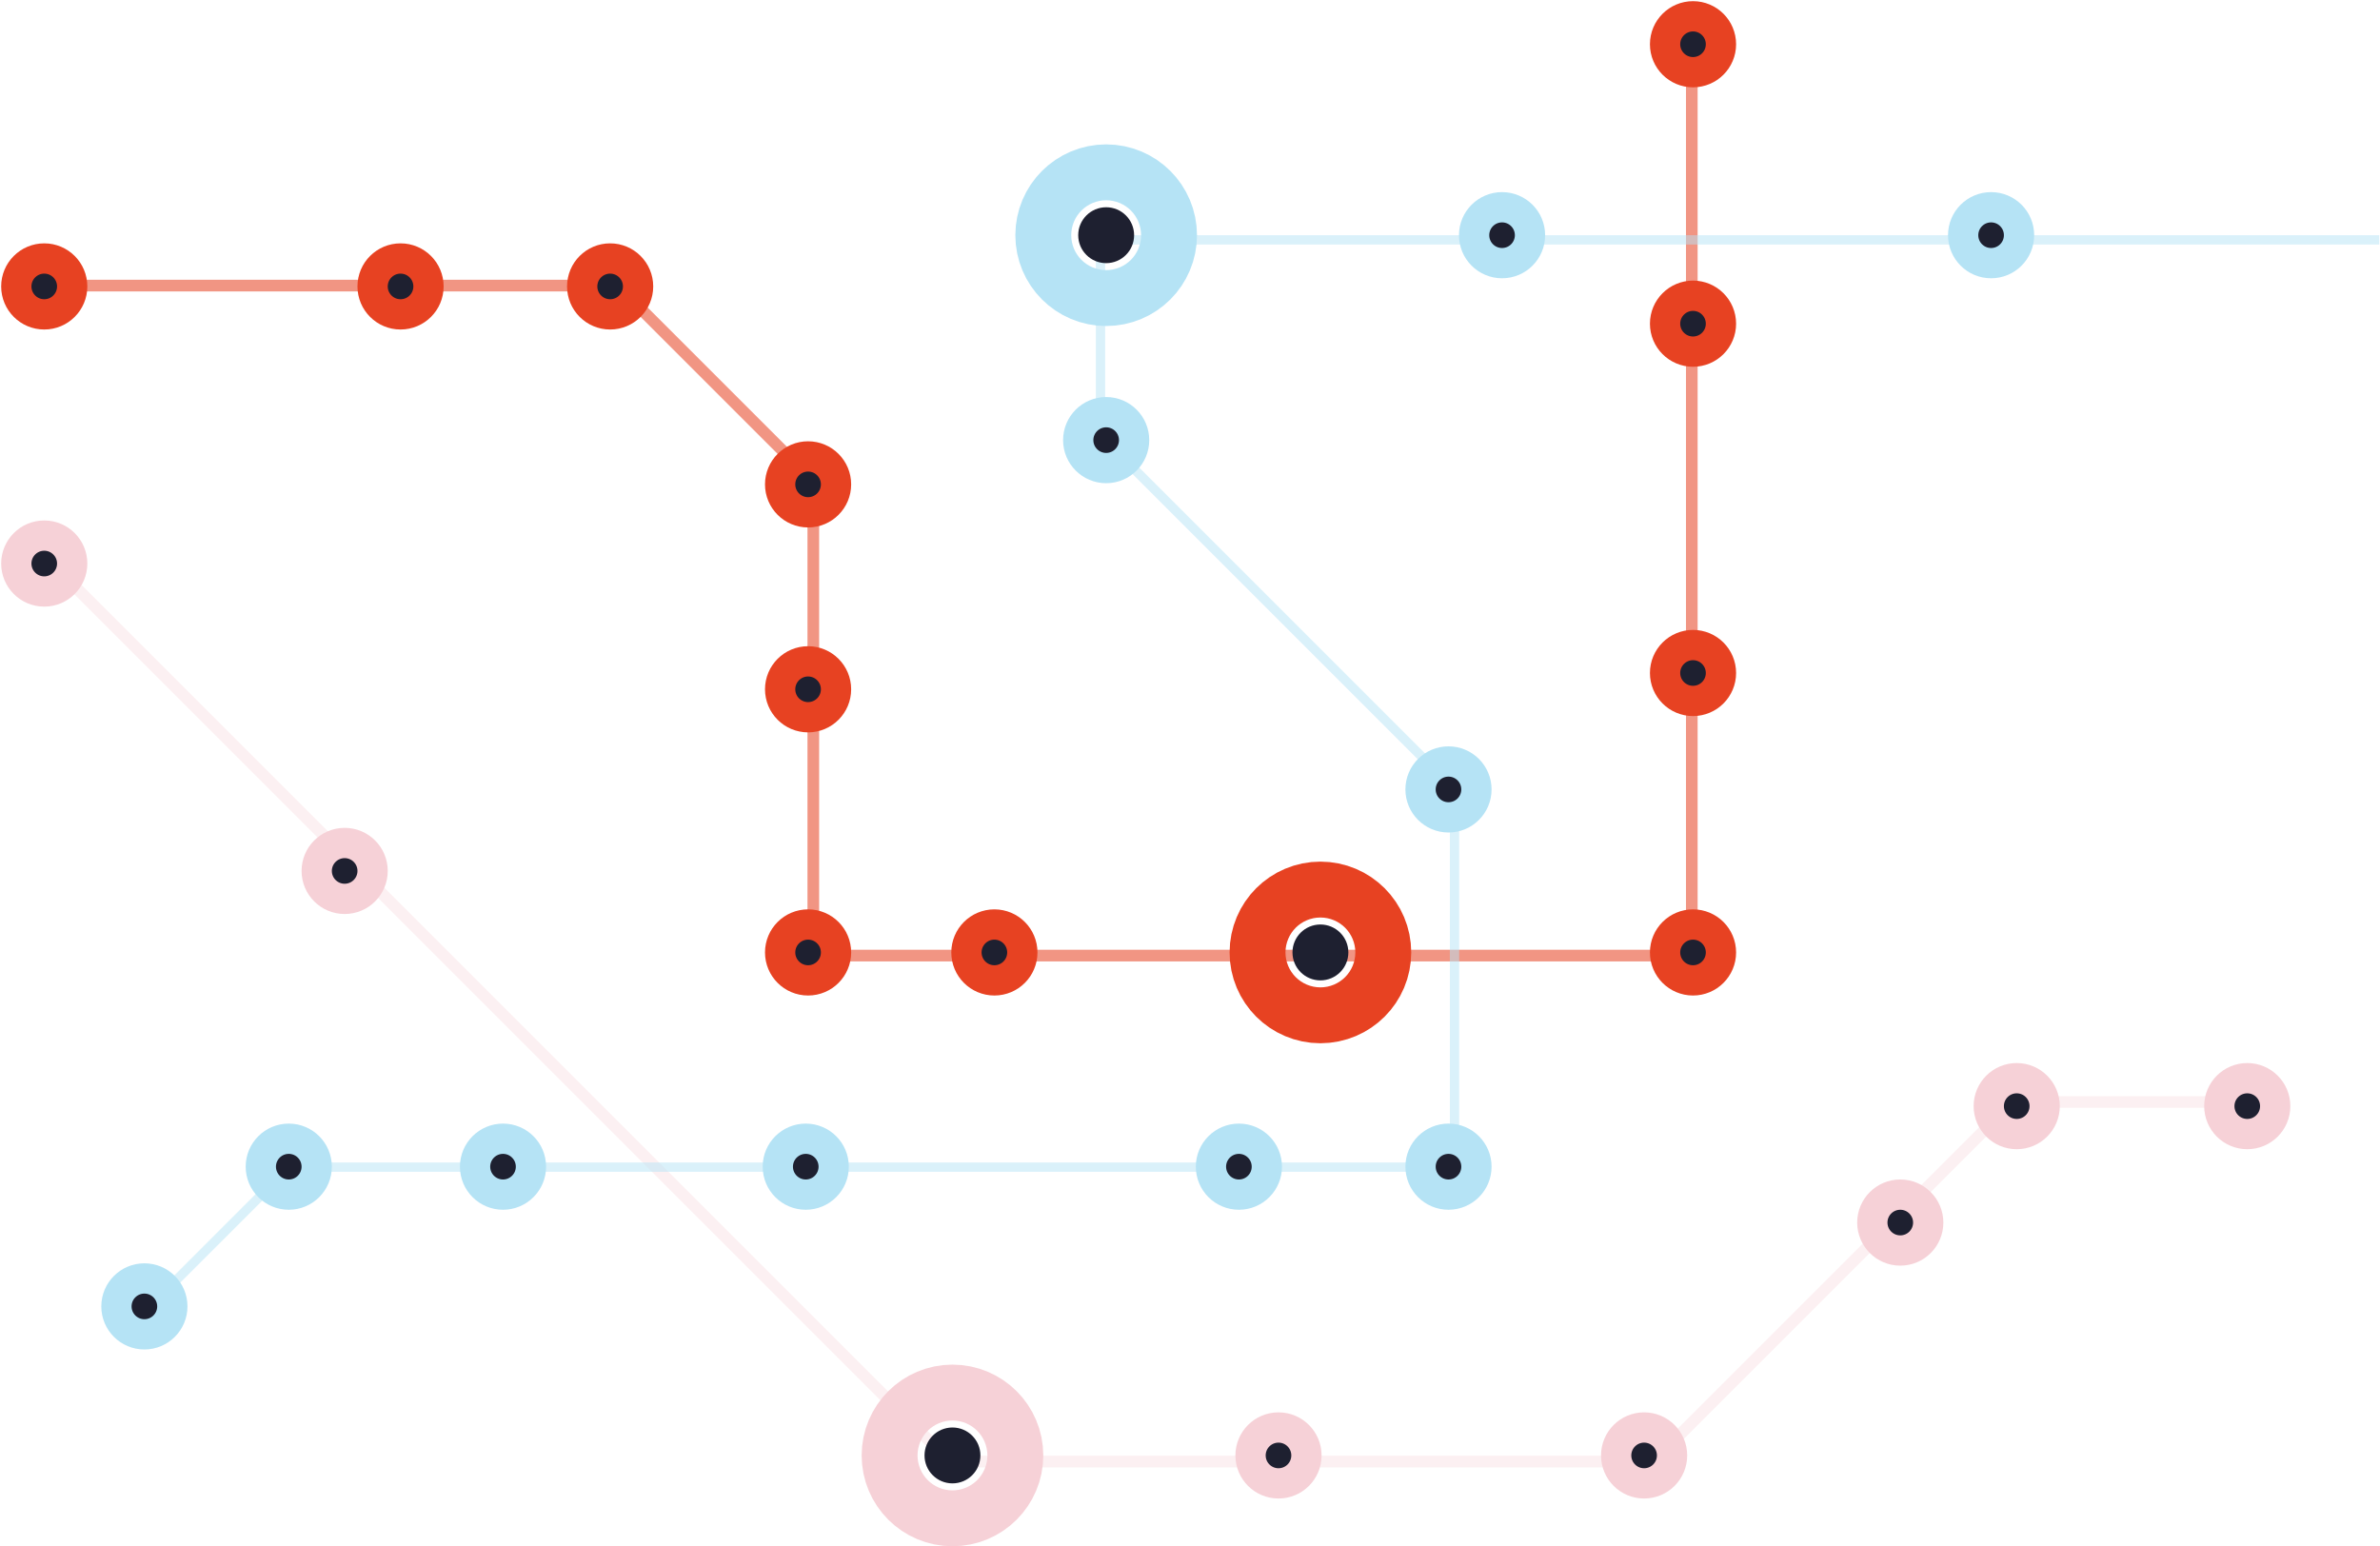 <?xml version="1.0" encoding="UTF-8" standalone="no"?>
<svg width="1022px" height="664px" viewBox="0 0 1022 664" version="1.1" xmlns="http://www.w3.org/2000/svg" xmlns:xlink="http://www.w3.org/1999/xlink" xmlns:sketch="http://www.bohemiancoding.com/sketch/ns">
    <!-- Generator: Sketch 3.0.3 (7891) - http://www.bohemiancoding.com/sketch -->
    <title>nework-minus-career</title>
    <desc>Created with Sketch.</desc>
    <defs></defs>
    <g id="Page-1" stroke="none" stroke-width="1" fill="none" fill-rule="evenodd" sketch:type="MSPage">
        <g id="nework-minus-career" sketch:type="MSLayerGroup" transform="translate(7, 7)">
            <path d="M24.312,115.641 L172.812,115.641 L258.175,115.641 L342.243,199.708 L342.243,269.715 L342.243,403.349 L428.164,403.349 L551.776,403.349 L719.477,403.349 L719.477,316.826 L719.477,175.468 L719.477,23.888" id="Path-1" stroke-opacity="0.559" stroke="#E74222" stroke-width="5" sketch:type="MSShapeGroup"></path>
            <circle id="Oval-13" stroke="#E74222" stroke-width="13" fill="#1E2030" sketch:type="MSShapeGroup" cx="12" cy="116" r="12"></circle>
            <circle id="Oval-14" stroke="#E74222" stroke-width="13" fill="#1E2030" sketch:type="MSShapeGroup" cx="165" cy="116" r="12"></circle>
            <circle id="Oval-15" stroke="#E74222" stroke-width="13" fill="#1E2030" sketch:type="MSShapeGroup" cx="255" cy="116" r="12"></circle>
            <circle id="Oval-16" stroke="#E74222" stroke-width="13" fill="#1E2030" sketch:type="MSShapeGroup" cx="340" cy="201" r="12"></circle>
            <circle id="Oval-17" stroke="#E74222" stroke-width="13" fill="#1E2030" sketch:type="MSShapeGroup" cx="340" cy="289" r="12"></circle>
            <circle id="Oval-18" stroke="#E74222" stroke-width="13" fill="#1E2030" sketch:type="MSShapeGroup" cx="340" cy="402" r="12"></circle>
            <circle id="Oval-19" stroke="#E74222" stroke-width="13" fill="#1E2030" sketch:type="MSShapeGroup" cx="420" cy="402" r="12"></circle>
            <circle id="Oval-20" stroke="#E74222" stroke-width="54" fill="#1E2030" sketch:type="MSShapeGroup" cx="560" cy="402" r="12"></circle>
            <circle id="Oval-21" stroke="#E74222" stroke-width="13" fill="#1E2030" sketch:type="MSShapeGroup" cx="720" cy="402" r="12"></circle>
            <circle id="Oval-22" stroke="#E74222" stroke-width="13" fill="#1E2030" sketch:type="MSShapeGroup" cx="720" cy="282" r="12"></circle>
            <circle id="Oval-23" stroke="#E74222" stroke-width="13" fill="#1E2030" sketch:type="MSShapeGroup" cx="720" cy="132" r="12"></circle>
            <circle id="Oval-24" stroke="#E74222" stroke-width="13" fill="#1E2030" sketch:type="MSShapeGroup" cx="720" cy="12" r="12"></circle>
            <path d="M14.893,234.591 L400.922,620.62 L702.845,620.62 L857.256,466.209 L965.018,466.209" id="Path-2" stroke="#F6D1D7" stroke-width="5" opacity="0.309" sketch:type="MSShapeGroup"></path>
            <circle id="Oval-25" stroke="#F6D1D7" stroke-width="13" fill="#1E2030" sketch:type="MSShapeGroup" cx="12" cy="235" r="12"></circle>
            <circle id="Oval-26" stroke="#F6D1D7" stroke-width="13" fill="#1E2030" sketch:type="MSShapeGroup" cx="141" cy="367" r="12"></circle>
            <circle id="Oval-27" stroke="#F6D1D7" stroke-width="54" fill="#1E2030" sketch:type="MSShapeGroup" cx="402" cy="618" r="12"></circle>
            <circle id="Oval-28" stroke="#F6D1D7" stroke-width="13" fill="#1E2030" sketch:type="MSShapeGroup" cx="542" cy="618" r="12"></circle>
            <circle id="Oval-29" stroke="#F6D1D7" stroke-width="13" fill="#1E2030" sketch:type="MSShapeGroup" cx="699" cy="618" r="12"></circle>
            <circle id="Oval-30" stroke="#F6D1D7" stroke-width="13" fill="#1E2030" sketch:type="MSShapeGroup" cx="809" cy="518" r="12"></circle>
            <circle id="Oval-31" stroke="#F6D1D7" stroke-width="13" fill="#1E2030" sketch:type="MSShapeGroup" cx="859" cy="468" r="12"></circle>
            <circle id="Oval-32" stroke="#F6D1D7" stroke-width="13" fill="#1E2030" sketch:type="MSShapeGroup" cx="958" cy="468" r="12"></circle>
            <path d="M52.799,558.584 L117.183,494.2 L617.589,494.2 L617.589,331.991 L465.569,179.971 L465.569,96.013 L1014.677,96.013" id="Path-3" stroke="#B5E3F5" stroke-width="4" opacity="0.501" sketch:type="MSShapeGroup"></path>
            <circle id="Oval-33" stroke="#B5E3F5" stroke-width="13" fill="#1E2030" sketch:type="MSShapeGroup" cx="468" cy="182" r="12"></circle>
            <circle id="Oval-37" stroke="#B5E3F5" stroke-width="13" fill="#1E2030" sketch:type="MSShapeGroup" cx="615" cy="332" r="12"></circle>
            <circle id="Oval-38" stroke="#B5E3F5" stroke-width="13" fill="#1E2030" sketch:type="MSShapeGroup" cx="615" cy="494" r="12"></circle>
            <circle id="Oval-39" stroke="#B5E3F5" stroke-width="13" fill="#1E2030" sketch:type="MSShapeGroup" cx="525" cy="494" r="12"></circle>
            <circle id="Oval-40" stroke="#B5E3F5" stroke-width="13" fill="#1E2030" sketch:type="MSShapeGroup" cx="339" cy="494" r="12"></circle>
            <circle id="Oval-41" stroke="#B5E3F5" stroke-width="13" fill="#1E2030" sketch:type="MSShapeGroup" cx="209" cy="494" r="12"></circle>
            <circle id="Oval-42" stroke="#B5E3F5" stroke-width="13" fill="#1E2030" sketch:type="MSShapeGroup" cx="117" cy="494" r="12"></circle>
            <circle id="Oval-43" stroke="#B5E3F5" stroke-width="13" fill="#1E2030" sketch:type="MSShapeGroup" cx="55" cy="554" r="12"></circle>
            <circle id="Oval-34" stroke="#B5E3F5" stroke-width="54" fill="#1E2030" sketch:type="MSShapeGroup" cx="468" cy="94" r="12"></circle>
            <circle id="Oval-35" stroke="#B5E3F5" stroke-width="13" fill="#1E2030" sketch:type="MSShapeGroup" cx="638" cy="94" r="12"></circle>
            <circle id="Oval-36" stroke="#B5E3F5" stroke-width="13" fill="#1E2030" sketch:type="MSShapeGroup" cx="848" cy="94" r="12"></circle>
        </g>
    </g>
</svg>
